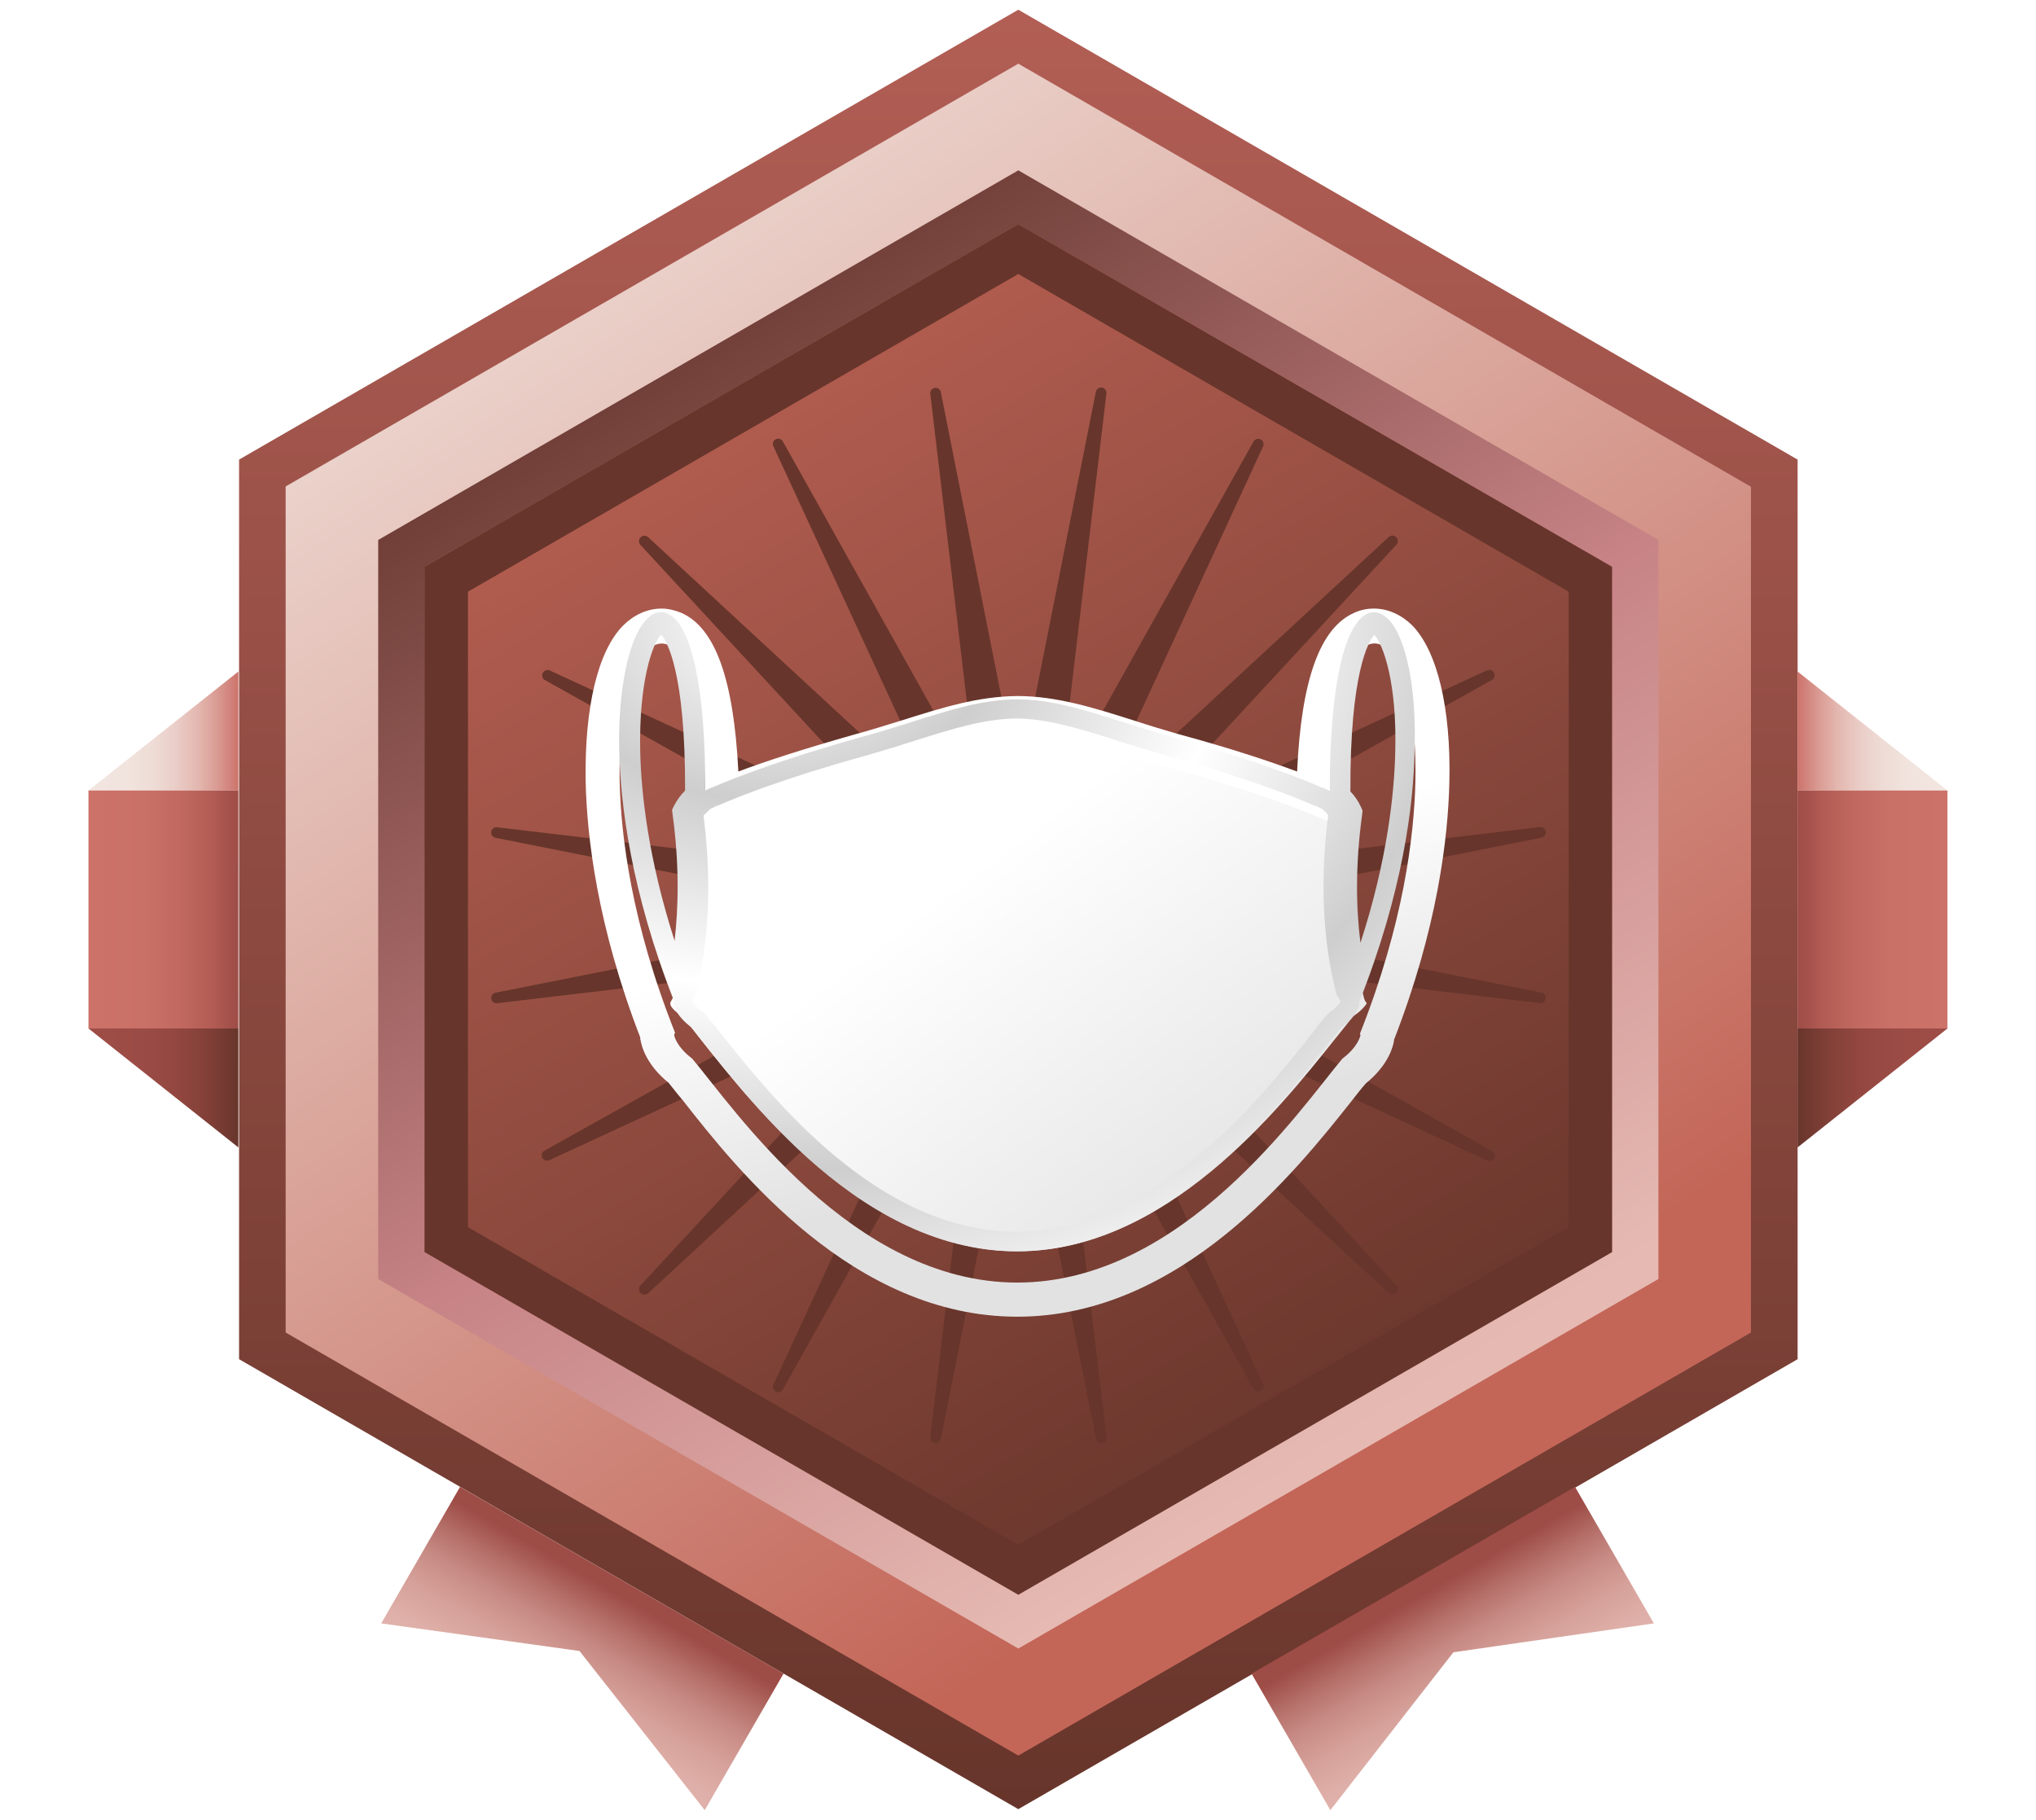 <svg width="264" height="236" viewBox="0 0 264 236" fill="none" xmlns="http://www.w3.org/2000/svg">
<g clip-path="url(#clip0)">
<path d="M45.82 68.16V167.72L132.04 217.49L218.26 167.72V68.16L132.04 18.38L45.82 68.16Z" fill="url(#paint0_linear)"/>
<path d="M132.72 98L142.09 50.84C142.104 50.75 142.135 50.664 142.182 50.586C142.229 50.508 142.292 50.44 142.365 50.386C142.438 50.333 142.521 50.294 142.61 50.272C142.698 50.25 142.79 50.246 142.88 50.26C142.97 50.274 143.056 50.305 143.134 50.352C143.212 50.399 143.28 50.462 143.334 50.535C143.387 50.608 143.426 50.691 143.448 50.78C143.47 50.868 143.474 50.96 143.46 51.05L137.79 98.8C137.769 98.96 137.805 99.122 137.891 99.258C137.976 99.394 138.107 99.496 138.261 99.546C138.414 99.596 138.579 99.591 138.729 99.531C138.879 99.471 139.003 99.361 139.08 99.22L162.56 57.22C162.655 57.077 162.799 56.973 162.965 56.929C163.131 56.886 163.308 56.904 163.461 56.982C163.614 57.06 163.733 57.191 163.796 57.351C163.858 57.511 163.86 57.689 163.8 57.85L143.66 101.51C143.588 101.656 143.57 101.823 143.609 101.981C143.648 102.139 143.741 102.278 143.873 102.374C144.004 102.469 144.166 102.516 144.328 102.504C144.49 102.492 144.643 102.424 144.76 102.31L180.05 69.66C180.183 69.527 180.362 69.453 180.55 69.453C180.738 69.453 180.917 69.527 181.05 69.66C181.183 69.793 181.257 69.972 181.257 70.16C181.257 70.347 181.183 70.527 181.05 70.66L148.4 105.96C148.286 106.077 148.218 106.23 148.206 106.392C148.194 106.554 148.241 106.716 148.336 106.847C148.432 106.979 148.571 107.072 148.729 107.111C148.887 107.15 149.054 107.132 149.2 107.06L192.86 86.91C193.021 86.85 193.199 86.852 193.359 86.914C193.519 86.977 193.65 87.096 193.728 87.249C193.806 87.402 193.824 87.579 193.781 87.745C193.737 87.911 193.633 88.055 193.49 88.15L151.49 111.63C151.349 111.707 151.239 111.831 151.179 111.981C151.12 112.131 151.114 112.296 151.164 112.449C151.214 112.603 151.316 112.733 151.452 112.819C151.588 112.905 151.75 112.941 151.91 112.92L199.68 107.26C199.854 107.246 200.026 107.299 200.162 107.407C200.299 107.515 200.389 107.671 200.416 107.843C200.442 108.015 200.403 108.19 200.305 108.334C200.208 108.479 200.06 108.581 199.89 108.62L152.73 117.99C152.57 118.018 152.424 118.101 152.319 118.225C152.215 118.35 152.157 118.507 152.157 118.67C152.157 118.833 152.215 118.99 152.319 119.115C152.424 119.239 152.57 119.322 152.73 119.35L199.89 128.72C200.06 128.759 200.208 128.861 200.305 129.005C200.403 129.15 200.442 129.325 200.416 129.497C200.389 129.669 200.299 129.825 200.162 129.933C200.026 130.041 199.854 130.094 199.68 130.08L151.93 124.42C151.77 124.399 151.608 124.435 151.472 124.52C151.336 124.606 151.234 124.737 151.184 124.89C151.134 125.044 151.14 125.209 151.199 125.359C151.259 125.509 151.369 125.633 151.51 125.71L193.47 149.26C193.551 149.301 193.623 149.358 193.681 149.427C193.74 149.496 193.785 149.576 193.813 149.663C193.84 149.749 193.851 149.84 193.844 149.931C193.836 150.021 193.811 150.109 193.77 150.19C193.729 150.271 193.672 150.343 193.603 150.401C193.534 150.46 193.453 150.505 193.367 150.533C193.281 150.56 193.19 150.571 193.099 150.564C193.009 150.556 192.921 150.531 192.84 150.49L149.18 130.26C149.034 130.188 148.867 130.17 148.709 130.209C148.551 130.248 148.412 130.341 148.316 130.473C148.221 130.604 148.174 130.766 148.186 130.928C148.198 131.09 148.266 131.243 148.38 131.36L181.03 166.66C181.163 166.793 181.237 166.972 181.237 167.16C181.237 167.347 181.163 167.527 181.03 167.66C180.897 167.793 180.718 167.867 180.53 167.867C180.342 167.867 180.163 167.793 180.03 167.66L144.74 135.01C144.623 134.896 144.47 134.828 144.308 134.816C144.146 134.804 143.984 134.85 143.853 134.946C143.721 135.042 143.628 135.181 143.589 135.339C143.55 135.497 143.568 135.664 143.64 135.81L163.78 179.47C163.84 179.631 163.838 179.808 163.776 179.969C163.713 180.129 163.594 180.26 163.441 180.338C163.288 180.416 163.111 180.434 162.945 180.391C162.779 180.347 162.635 180.243 162.54 180.1L139.06 138.1C138.983 137.959 138.859 137.849 138.709 137.789C138.559 137.729 138.394 137.724 138.241 137.774C138.087 137.824 137.956 137.926 137.871 138.062C137.785 138.198 137.749 138.36 137.77 138.52L143.47 186.32C143.499 186.502 143.455 186.687 143.347 186.837C143.239 186.986 143.077 187.086 142.895 187.115C142.713 187.144 142.528 187.1 142.378 186.992C142.229 186.884 142.129 186.722 142.1 186.54L132.73 139.38C132.702 139.22 132.619 139.074 132.495 138.969C132.37 138.865 132.213 138.807 132.05 138.807C131.887 138.807 131.73 138.865 131.605 138.969C131.481 139.074 131.398 139.22 131.37 139.38L122.01 186.54C121.981 186.722 121.881 186.884 121.732 186.992C121.583 187.1 121.397 187.144 121.215 187.115C121.033 187.086 120.871 186.986 120.763 186.837C120.655 186.687 120.611 186.502 120.64 186.32L126.31 138.58C126.325 138.422 126.285 138.263 126.197 138.13C126.11 137.997 125.98 137.898 125.828 137.849C125.677 137.801 125.513 137.805 125.365 137.861C125.216 137.918 125.091 138.023 125.01 138.16L101.53 180.16C101.446 180.323 101.302 180.446 101.127 180.503C100.953 180.559 100.763 180.543 100.6 180.46C100.437 180.376 100.314 180.231 100.257 180.057C100.201 179.883 100.216 179.693 100.3 179.53L120.47 135.83C120.542 135.684 120.56 135.517 120.521 135.359C120.482 135.201 120.389 135.062 120.257 134.966C120.126 134.87 119.964 134.824 119.802 134.836C119.64 134.848 119.487 134.916 119.37 135.03L84.07 167.68C83.937 167.813 83.757 167.887 83.57 167.887C83.382 167.887 83.203 167.813 83.07 167.68C82.937 167.547 82.863 167.367 82.863 167.18C82.863 166.992 82.937 166.813 83.07 166.68L115.71 131.38C115.824 131.263 115.892 131.11 115.904 130.948C115.916 130.786 115.869 130.624 115.774 130.493C115.678 130.361 115.539 130.268 115.381 130.229C115.223 130.19 115.056 130.208 114.91 130.28L71.25 150.44C71.087 150.523 70.897 150.539 70.723 150.483C70.549 150.426 70.403 150.303 70.32 150.14C70.237 149.977 70.221 149.787 70.277 149.613C70.334 149.438 70.457 149.293 70.62 149.21L112.62 125.73C112.761 125.653 112.871 125.529 112.931 125.379C112.99 125.229 112.996 125.064 112.946 124.91C112.896 124.757 112.794 124.626 112.658 124.54C112.522 124.455 112.36 124.419 112.2 124.44L64.45 130.1C64.275 130.118 64.099 130.068 63.96 129.961C63.82 129.854 63.727 129.698 63.698 129.524C63.67 129.35 63.71 129.172 63.809 129.026C63.907 128.881 64.058 128.778 64.23 128.74L111.39 119.37C111.55 119.342 111.696 119.259 111.801 119.135C111.905 119.01 111.963 118.853 111.963 118.69C111.963 118.527 111.905 118.37 111.801 118.245C111.696 118.121 111.55 118.038 111.39 118.01L64.23 108.64C64.058 108.602 63.907 108.499 63.809 108.354C63.71 108.208 63.67 108.03 63.698 107.856C63.727 107.682 63.82 107.526 63.96 107.419C64.099 107.312 64.275 107.262 64.45 107.28L112.2 112.94C112.36 112.961 112.522 112.925 112.658 112.839C112.794 112.753 112.896 112.623 112.946 112.469C112.996 112.316 112.99 112.15 112.931 112.001C112.871 111.851 112.761 111.727 112.62 111.65L70.62 88.17C70.477 88.075 70.373 87.931 70.329 87.765C70.285 87.599 70.304 87.422 70.382 87.269C70.46 87.116 70.591 86.997 70.751 86.934C70.912 86.872 71.089 86.87 71.25 86.93L114.9 107.08C115.046 107.152 115.213 107.17 115.371 107.131C115.529 107.092 115.668 106.999 115.764 106.867C115.859 106.736 115.906 106.574 115.894 106.412C115.882 106.25 115.814 106.097 115.7 105.98L83.06 70.68C82.927 70.547 82.853 70.368 82.853 70.18C82.853 69.992 82.927 69.813 83.06 69.68C83.193 69.547 83.373 69.473 83.56 69.473C83.748 69.473 83.927 69.547 84.06 69.68L119.36 102.33C119.477 102.444 119.63 102.512 119.792 102.524C119.954 102.536 120.116 102.489 120.247 102.394C120.379 102.298 120.472 102.159 120.511 102.001C120.55 101.843 120.532 101.676 120.46 101.53L100.29 57.89C100.206 57.727 100.191 57.537 100.247 57.363C100.304 57.188 100.427 57.044 100.59 56.96C100.753 56.876 100.943 56.861 101.117 56.917C101.292 56.974 101.436 57.097 101.52 57.26L125 99.26C125.081 99.397 125.206 99.502 125.355 99.559C125.503 99.615 125.667 99.619 125.818 99.57C125.97 99.522 126.1 99.423 126.187 99.29C126.275 99.157 126.315 98.998 126.3 98.84L120.63 51.09C120.616 51 120.62 50.908 120.642 50.82C120.664 50.731 120.703 50.648 120.756 50.575C120.81 50.502 120.878 50.439 120.956 50.392C121.034 50.345 121.12 50.314 121.21 50.3C121.3 50.286 121.392 50.29 121.48 50.312C121.569 50.334 121.652 50.373 121.725 50.426C121.798 50.48 121.861 50.548 121.908 50.626C121.955 50.704 121.986 50.79 122 50.88L131.36 98.04C131.392 98.2 131.479 98.343 131.607 98.445C131.735 98.546 131.894 98.599 132.057 98.594C132.22 98.59 132.376 98.527 132.497 98.418C132.619 98.31 132.697 98.161 132.72 98Z" fill="#67352B"/>
<path d="M132.04 234.61L31 176.26V59.6L132.04 1.26L233.09 59.6V176.26L132.04 234.61ZM47.17 166.94L132.04 215.94L216.92 166.94V68.94L132.04 19.94L47.17 68.94V166.94Z" fill="url(#paint1_linear)"/>
<path d="M132.04 227.66L37.04 172.8V63.08L132.04 8.26L227.04 63.12V172.8L132.04 227.66ZM52.23 164.02L132.04 210.1L211.86 164.02V71.86L132.04 25.78L52.23 71.86V164.02Z" fill="url(#paint2_linear)"/>
<path d="M132.04 206.81L55.04 162.37V73.5L132.04 29.07L209.04 73.5V162.37L132.04 206.81ZM60.68 159.14L132.04 200.34L203.41 159.14V76.73L132.04 35.53L60.68 76.73V159.14Z" fill="#67352B"/>
<path d="M132.04 213.78L49.04 165.86V70.02L132.04 22.09L215.04 70.02V165.86L132.04 213.78ZM55.04 162.37L132.04 206.81L209.04 162.37V73.5L132.04 29.07L55.04 73.5V162.37Z" fill="url(#paint3_linear)"/>
<path d="M59.65 192.82L49.43 210.52L75.14 214.1L91.38 234.74L101.6 217.03L59.65 192.82Z" fill="url(#paint4_linear)"/>
<path d="M162.284 217.039L172.503 234.74L188.458 214.265L214.453 210.52L204.226 192.815L162.284 217.039Z" fill="url(#paint5_linear)"/>
<path d="M11.47 102.51H30.91V87.08L11.47 102.51Z" fill="url(#paint6_linear)"/>
<path d="M11.47 133.37L30.91 148.8V133.37H11.47Z" fill="url(#paint7_linear)"/>
<path d="M30.91 102.51H11.47V133.37H30.91V102.51Z" fill="url(#paint8_linear)"/>
<path d="M252.52 102.51H233.08V87.08L252.52 102.51Z" fill="url(#paint9_linear)"/>
<path d="M252.52 133.37L233.08 148.8V133.37H252.52Z" fill="url(#paint10_linear)"/>
<path d="M233.08 102.51H252.52V133.37H233.08V102.51Z" fill="url(#paint11_linear)"/>
</g>
<g style="mix-blend-mode:luminosity">
<path d="M88.097 131.539C88.273 131.658 88.39 131.777 88.566 131.955C89.269 132.73 90.03 133.742 90.967 134.933C97.994 143.807 112.691 162.268 131.956 162.268C151.222 162.268 165.861 143.807 172.946 134.933C173.883 133.802 174.644 132.789 175.347 131.955C175.464 131.777 175.64 131.658 175.815 131.539C176.635 130.943 177.045 130.407 177.221 130.109C177.045 129.871 176.869 129.573 176.811 129.216C175.464 124.094 174.176 115.697 175.64 104.204C175.464 104.025 175.288 103.787 175.113 103.608C174.995 103.489 174.878 103.429 174.82 103.31C174.703 103.251 174.527 103.191 174.41 103.132C174.176 103.013 174 102.953 173.883 102.893C173.766 102.834 173.649 102.834 173.532 102.774C170.721 101.524 164.28 98.963 152.51 95.688C150.343 95.092 148.235 94.437 146.244 93.782C141.208 92.174 136.407 90.685 132.074 90.685C127.623 90.745 123.231 92.114 118.137 93.722C115.912 94.437 113.628 95.152 111.11 95.866C99.692 99.082 93.368 101.583 90.615 102.774C90.498 102.834 90.381 102.893 90.264 102.893C90.147 102.953 90.03 103.013 89.796 103.132C89.678 103.191 89.561 103.251 89.386 103.31C89.269 103.429 89.21 103.489 89.093 103.608C88.859 103.787 88.624 104.025 88.449 104.263C89.854 115.638 88.624 124.035 87.336 129.097C87.278 129.395 87.102 129.692 86.926 129.99C86.926 130.05 86.926 130.109 86.926 130.228C86.926 130.467 87.336 131.003 88.097 131.539Z" fill="url(#paint12_linear)"/>
<g filter="url(#filter0_d)">
<path d="M183.094 77.076C181.68 75.694 179.94 74.919 178.145 74.919C177.274 74.919 176.404 75.085 175.588 75.472C171.182 77.408 168.735 84.102 168.191 96.051C164.764 94.779 159.705 93.064 152.743 91.183C150.839 90.63 148.99 90.076 147.14 89.468C141.919 87.808 137.023 86.26 131.91 86.26C126.743 86.315 122.228 87.753 116.952 89.413C114.94 90.021 112.927 90.685 110.643 91.293C104.007 93.174 99.111 94.779 95.739 96.051C95.141 84.102 92.747 77.408 88.341 75.472C87.525 75.14 86.655 74.919 85.785 74.919C83.99 74.919 82.249 75.694 80.835 77.076C77.517 80.396 75.776 87.753 75.94 97.379C76.103 104.57 77.463 116.132 83.011 130.515C83.011 130.625 83.011 130.791 83.065 130.902C83.174 131.621 83.772 134.055 86.71 136.434C87.199 137.042 87.743 137.762 88.504 138.647C95.684 147.83 110.697 166.749 131.91 166.749C153.069 166.749 168.082 147.83 175.316 138.702C175.915 137.928 176.567 137.098 177.111 136.489C180.048 134.111 180.647 131.677 180.756 130.957C180.756 130.902 180.756 130.902 180.756 130.847C186.412 116.298 187.772 104.625 187.935 97.379C188.153 87.808 186.358 80.396 183.094 77.076ZM183.53 97.323C183.366 104.404 182.007 115.745 176.35 130.017C176.35 130.128 176.404 130.183 176.404 130.238C176.404 130.238 176.187 131.677 174.065 133.281C168.626 139.753 153.341 162.323 131.91 162.323C110.479 162.323 95.195 139.753 89.756 133.281C87.634 131.677 87.417 130.238 87.417 130.238C87.417 130.183 87.471 130.072 87.525 129.906C81.868 115.689 80.509 104.349 80.346 97.323C80.182 89.357 81.597 82.664 83.936 80.34C84.751 79.511 85.73 79.234 86.601 79.621C89.701 80.949 91.55 89.523 91.496 102.579C92.04 102.302 92.475 102.136 92.475 102.136C94.923 101.03 100.961 98.596 111.839 95.608C119.726 93.451 125.546 90.796 131.965 90.74C138.057 90.74 144.421 93.506 151.601 95.498C162.751 98.596 168.952 101.085 171.454 102.191C171.454 102.191 171.889 102.302 172.488 102.634C172.433 89.523 174.228 80.949 177.383 79.621C178.253 79.234 179.233 79.455 180.048 80.34C182.333 82.608 183.693 89.302 183.53 97.323Z" fill="url(#paint13_linear)"/>
</g>
<path d="M179.994 80.285C179.178 79.455 178.199 79.179 177.329 79.566C174.228 80.949 172.379 89.468 172.433 102.579C171.835 102.247 171.4 102.136 171.4 102.136C168.898 101.03 162.751 98.54 151.546 95.443C144.366 93.451 138.002 90.685 131.91 90.685C125.492 90.74 119.726 93.396 111.785 95.553C100.906 98.596 94.868 101.03 92.421 102.081C92.421 102.081 92.04 102.192 91.442 102.523C91.496 89.468 89.701 80.894 86.546 79.566C85.676 79.179 84.697 79.4 83.881 80.285C81.542 82.609 80.128 89.302 80.291 97.268C80.454 104.294 81.814 115.634 87.417 129.851C87.362 130.017 87.362 130.128 87.308 130.183C87.308 130.183 87.525 131.621 89.647 133.226C95.086 139.698 110.371 162.268 131.802 162.268C153.233 162.268 168.517 139.698 173.956 133.226C176.078 131.621 176.295 130.183 176.295 130.183C176.295 130.128 176.241 130.072 176.241 129.962C181.898 115.689 183.312 104.349 183.421 97.268C183.693 89.302 182.333 82.609 179.994 80.285ZM176.458 104.626C176.132 103.906 175.643 103.187 175.099 102.634C175.044 87.145 177.492 83.106 178.199 82.332C179.396 83.604 181.136 88.638 180.919 97.323C180.81 102.911 179.885 111.54 176.404 122.272C175.86 117.958 175.697 112.426 176.622 105.621L176.676 105.123L176.458 104.626ZM87.199 105.511C88.124 112.204 87.961 117.736 87.471 121.996C84.044 111.319 83.12 102.8 83.011 97.268C82.848 88.583 84.534 83.549 85.73 82.277C86.438 83.106 88.885 87.034 88.831 102.523C88.233 103.132 87.743 103.796 87.362 104.57L87.145 105.013L87.199 105.511ZM173.848 129.851C173.684 130.128 173.304 130.626 172.542 131.179C172.379 131.289 172.27 131.4 172.107 131.566C171.454 132.285 170.747 133.226 169.877 134.332C163.35 142.575 149.697 159.723 131.802 159.723C113.906 159.723 100.308 142.575 93.726 134.332C92.856 133.281 92.149 132.34 91.496 131.566C91.387 131.4 91.224 131.289 91.061 131.179C90.354 130.681 89.973 130.183 89.81 129.906C89.81 129.851 89.81 129.796 89.81 129.685C89.973 129.464 90.136 129.187 90.191 128.855C91.442 124.153 92.584 116.353 91.224 105.787C91.387 105.566 91.605 105.4 91.823 105.179C91.931 105.068 92.04 105.013 92.094 104.902C92.203 104.847 92.312 104.792 92.475 104.736C92.638 104.626 92.802 104.57 92.91 104.515C93.019 104.46 93.128 104.46 93.237 104.404C95.793 103.298 101.668 100.919 112.274 97.987C114.613 97.323 116.735 96.66 118.802 95.996C123.534 94.502 127.613 93.23 131.747 93.174C135.772 93.174 140.233 94.558 144.91 96.051C146.76 96.66 148.718 97.268 150.73 97.821C161.609 100.864 167.647 103.243 170.258 104.404C170.366 104.46 170.475 104.515 170.584 104.515C170.693 104.57 170.856 104.626 171.074 104.736C171.182 104.792 171.291 104.847 171.454 104.902C171.563 105.013 171.617 105.068 171.726 105.179C171.944 105.345 172.107 105.511 172.216 105.732C170.856 116.409 172.053 124.209 173.304 128.966C173.576 129.353 173.684 129.63 173.848 129.851Z" fill="url(#paint14_radial)"/>
</g>
<defs>
<filter id="filter0_d" x="71.929" y="74.919" width="120.024" height="99.83" filterUnits="userSpaceOnUse" color-interpolation-filters="sRGB">
<feFlood flood-opacity="0" result="BackgroundImageFix"/>
<feColorMatrix in="SourceAlpha" type="matrix" values="0 0 0 0 0 0 0 0 0 0 0 0 0 0 0 0 0 0 127 0"/>
<feOffset dy="4"/>
<feGaussianBlur stdDeviation="2"/>
<feColorMatrix type="matrix" values="0 0 0 0 0 0 0 0 0 0 0 0 0 0 0 0 0 0 0.25 0"/>
<feBlend mode="normal" in2="BackgroundImageFix" result="effect1_dropShadow"/>
<feBlend mode="normal" in="SourceGraphic" in2="effect1_dropShadow" result="shape"/>
</filter>
<linearGradient id="paint0_linear" x1="176.19" y1="190.71" x2="72.92" y2="20.47" gradientUnits="userSpaceOnUse">
<stop stop-color="#67352B"/>
<stop offset="1" stop-color="#C36658"/>
</linearGradient>
<linearGradient id="paint1_linear" x1="132.04" y1="234.61" x2="132.04" y2="1.26" gradientUnits="userSpaceOnUse">
<stop stop-color="#67352B"/>
<stop offset="1" stop-color="#B25E55"/>
</linearGradient>
<linearGradient id="paint2_linear" x1="180.21" y1="189.93" x2="58.18" y2="7.55" gradientUnits="userSpaceOnUse">
<stop offset="0.03" stop-color="#C36658"/>
<stop offset="1" stop-color="#F2E6E0"/>
</linearGradient>
<linearGradient id="paint3_linear" x1="175.2" y1="186.69" x2="73.29" y2="24.34" gradientUnits="userSpaceOnUse">
<stop stop-color="#E6BAB3"/>
<stop offset="0.41" stop-color="#C78386"/>
<stop offset="1" stop-color="#572B21"/>
</linearGradient>
<linearGradient id="paint4_linear" x1="79.291" y1="206.216" x2="63.974" y2="232.612" gradientUnits="userSpaceOnUse">
<stop stop-color="#9E4C46"/>
<stop offset="0.01" stop-color="#9F4E48"/>
<stop offset="0.13" stop-color="#B56F69"/>
<stop offset="0.25" stop-color="#C78A84"/>
<stop offset="0.39" stop-color="#D5A099"/>
<stop offset="0.54" stop-color="#DEAFA8"/>
<stop offset="0.73" stop-color="#E4B7B0"/>
<stop offset="1" stop-color="#E6BAB3"/>
</linearGradient>
<linearGradient id="paint5_linear" x1="183.963" y1="206.984" x2="199.163" y2="233.447" gradientUnits="userSpaceOnUse">
<stop stop-color="#9E4C46"/>
<stop offset="0.01" stop-color="#9F4E48"/>
<stop offset="0.13" stop-color="#B56F69"/>
<stop offset="0.25" stop-color="#C78A84"/>
<stop offset="0.39" stop-color="#D5A099"/>
<stop offset="0.54" stop-color="#DEAFA8"/>
<stop offset="0.73" stop-color="#E4B7B0"/>
<stop offset="1" stop-color="#E6BAB3"/>
</linearGradient>
<linearGradient id="paint6_linear" x1="11.47" y1="94.79" x2="30.91" y2="94.79" gradientUnits="userSpaceOnUse">
<stop stop-color="#F2E6E0"/>
<stop offset="0.27" stop-color="#F1E3DD"/>
<stop offset="0.44" stop-color="#EEDBD5"/>
<stop offset="0.59" stop-color="#EACCC6"/>
<stop offset="0.73" stop-color="#E3B8B0"/>
<stop offset="0.85" stop-color="#DA9D95"/>
<stop offset="0.97" stop-color="#CF7C74"/>
<stop offset="1" stop-color="#CC7269"/>
</linearGradient>
<linearGradient id="paint7_linear" x1="11.47" y1="141.08" x2="30.91" y2="141.08" gradientUnits="userSpaceOnUse">
<stop stop-color="#9E4C46"/>
<stop offset="0.35" stop-color="#9B4B45"/>
<stop offset="0.58" stop-color="#934740"/>
<stop offset="0.77" stop-color="#844139"/>
<stop offset="0.95" stop-color="#6F382F"/>
<stop offset="1" stop-color="#67352B"/>
</linearGradient>
<linearGradient id="paint8_linear" x1="11.47" y1="117.94" x2="30.91" y2="117.94" gradientUnits="userSpaceOnUse">
<stop stop-color="#CC7269"/>
<stop offset="0.37" stop-color="#C97067"/>
<stop offset="0.62" stop-color="#C16960"/>
<stop offset="0.82" stop-color="#B25C55"/>
<stop offset="1" stop-color="#9E4C46"/>
</linearGradient>
<linearGradient id="paint9_linear" x1="252.52" y1="94.79" x2="233.08" y2="94.79" gradientUnits="userSpaceOnUse">
<stop stop-color="#F2E6E0"/>
<stop offset="0.27" stop-color="#F1E3DD"/>
<stop offset="0.44" stop-color="#EEDBD5"/>
<stop offset="0.59" stop-color="#EACCC6"/>
<stop offset="0.73" stop-color="#E3B8B0"/>
<stop offset="0.85" stop-color="#DA9D95"/>
<stop offset="0.97" stop-color="#CF7C74"/>
<stop offset="1" stop-color="#CC7269"/>
</linearGradient>
<linearGradient id="paint10_linear" x1="252.52" y1="141.08" x2="233.08" y2="141.08" gradientUnits="userSpaceOnUse">
<stop stop-color="#9E4C46"/>
<stop offset="0.35" stop-color="#9B4B45"/>
<stop offset="0.58" stop-color="#934740"/>
<stop offset="0.77" stop-color="#844139"/>
<stop offset="0.95" stop-color="#6F382F"/>
<stop offset="1" stop-color="#67352B"/>
</linearGradient>
<linearGradient id="paint11_linear" x1="252.52" y1="117.94" x2="233.08" y2="117.94" gradientUnits="userSpaceOnUse">
<stop stop-color="#CC7269"/>
<stop offset="0.37" stop-color="#C97067"/>
<stop offset="0.62" stop-color="#C16960"/>
<stop offset="0.82" stop-color="#B25C55"/>
<stop offset="1" stop-color="#9E4C46"/>
</linearGradient>
<linearGradient id="paint12_linear" x1="92.254" y1="97.634" x2="148.237" y2="171.781" gradientUnits="userSpaceOnUse">
<stop offset="0.349" stop-color="white"/>
<stop offset="1" stop-color="#E2E2E2"/>
</linearGradient>
<linearGradient id="paint13_linear" x1="108.313" y1="72.992" x2="134.118" y2="170.848" gradientUnits="userSpaceOnUse">
<stop offset="0.427" stop-color="white"/>
<stop offset="0.771" stop-color="#E2E2E2"/>
</linearGradient>
<radialGradient id="paint14_radial" cx="0" cy="0" r="1" gradientUnits="userSpaceOnUse" gradientTransform="translate(99.895 79.997) scale(119.084 95.664)">
<stop stop-color="white"/>
<stop offset="0.25" stop-color="#CECECE"/>
<stop offset="0.5" stop-color="white"/>
<stop offset="0.75" stop-color="#CECECE"/>
<stop offset="1" stop-color="white"/>
</radialGradient>
<clipPath id="clip0">
<rect width="241.06" height="233.48" fill="white" transform="translate(11.47 1.26)"/>
</clipPath>
</defs>
</svg>
